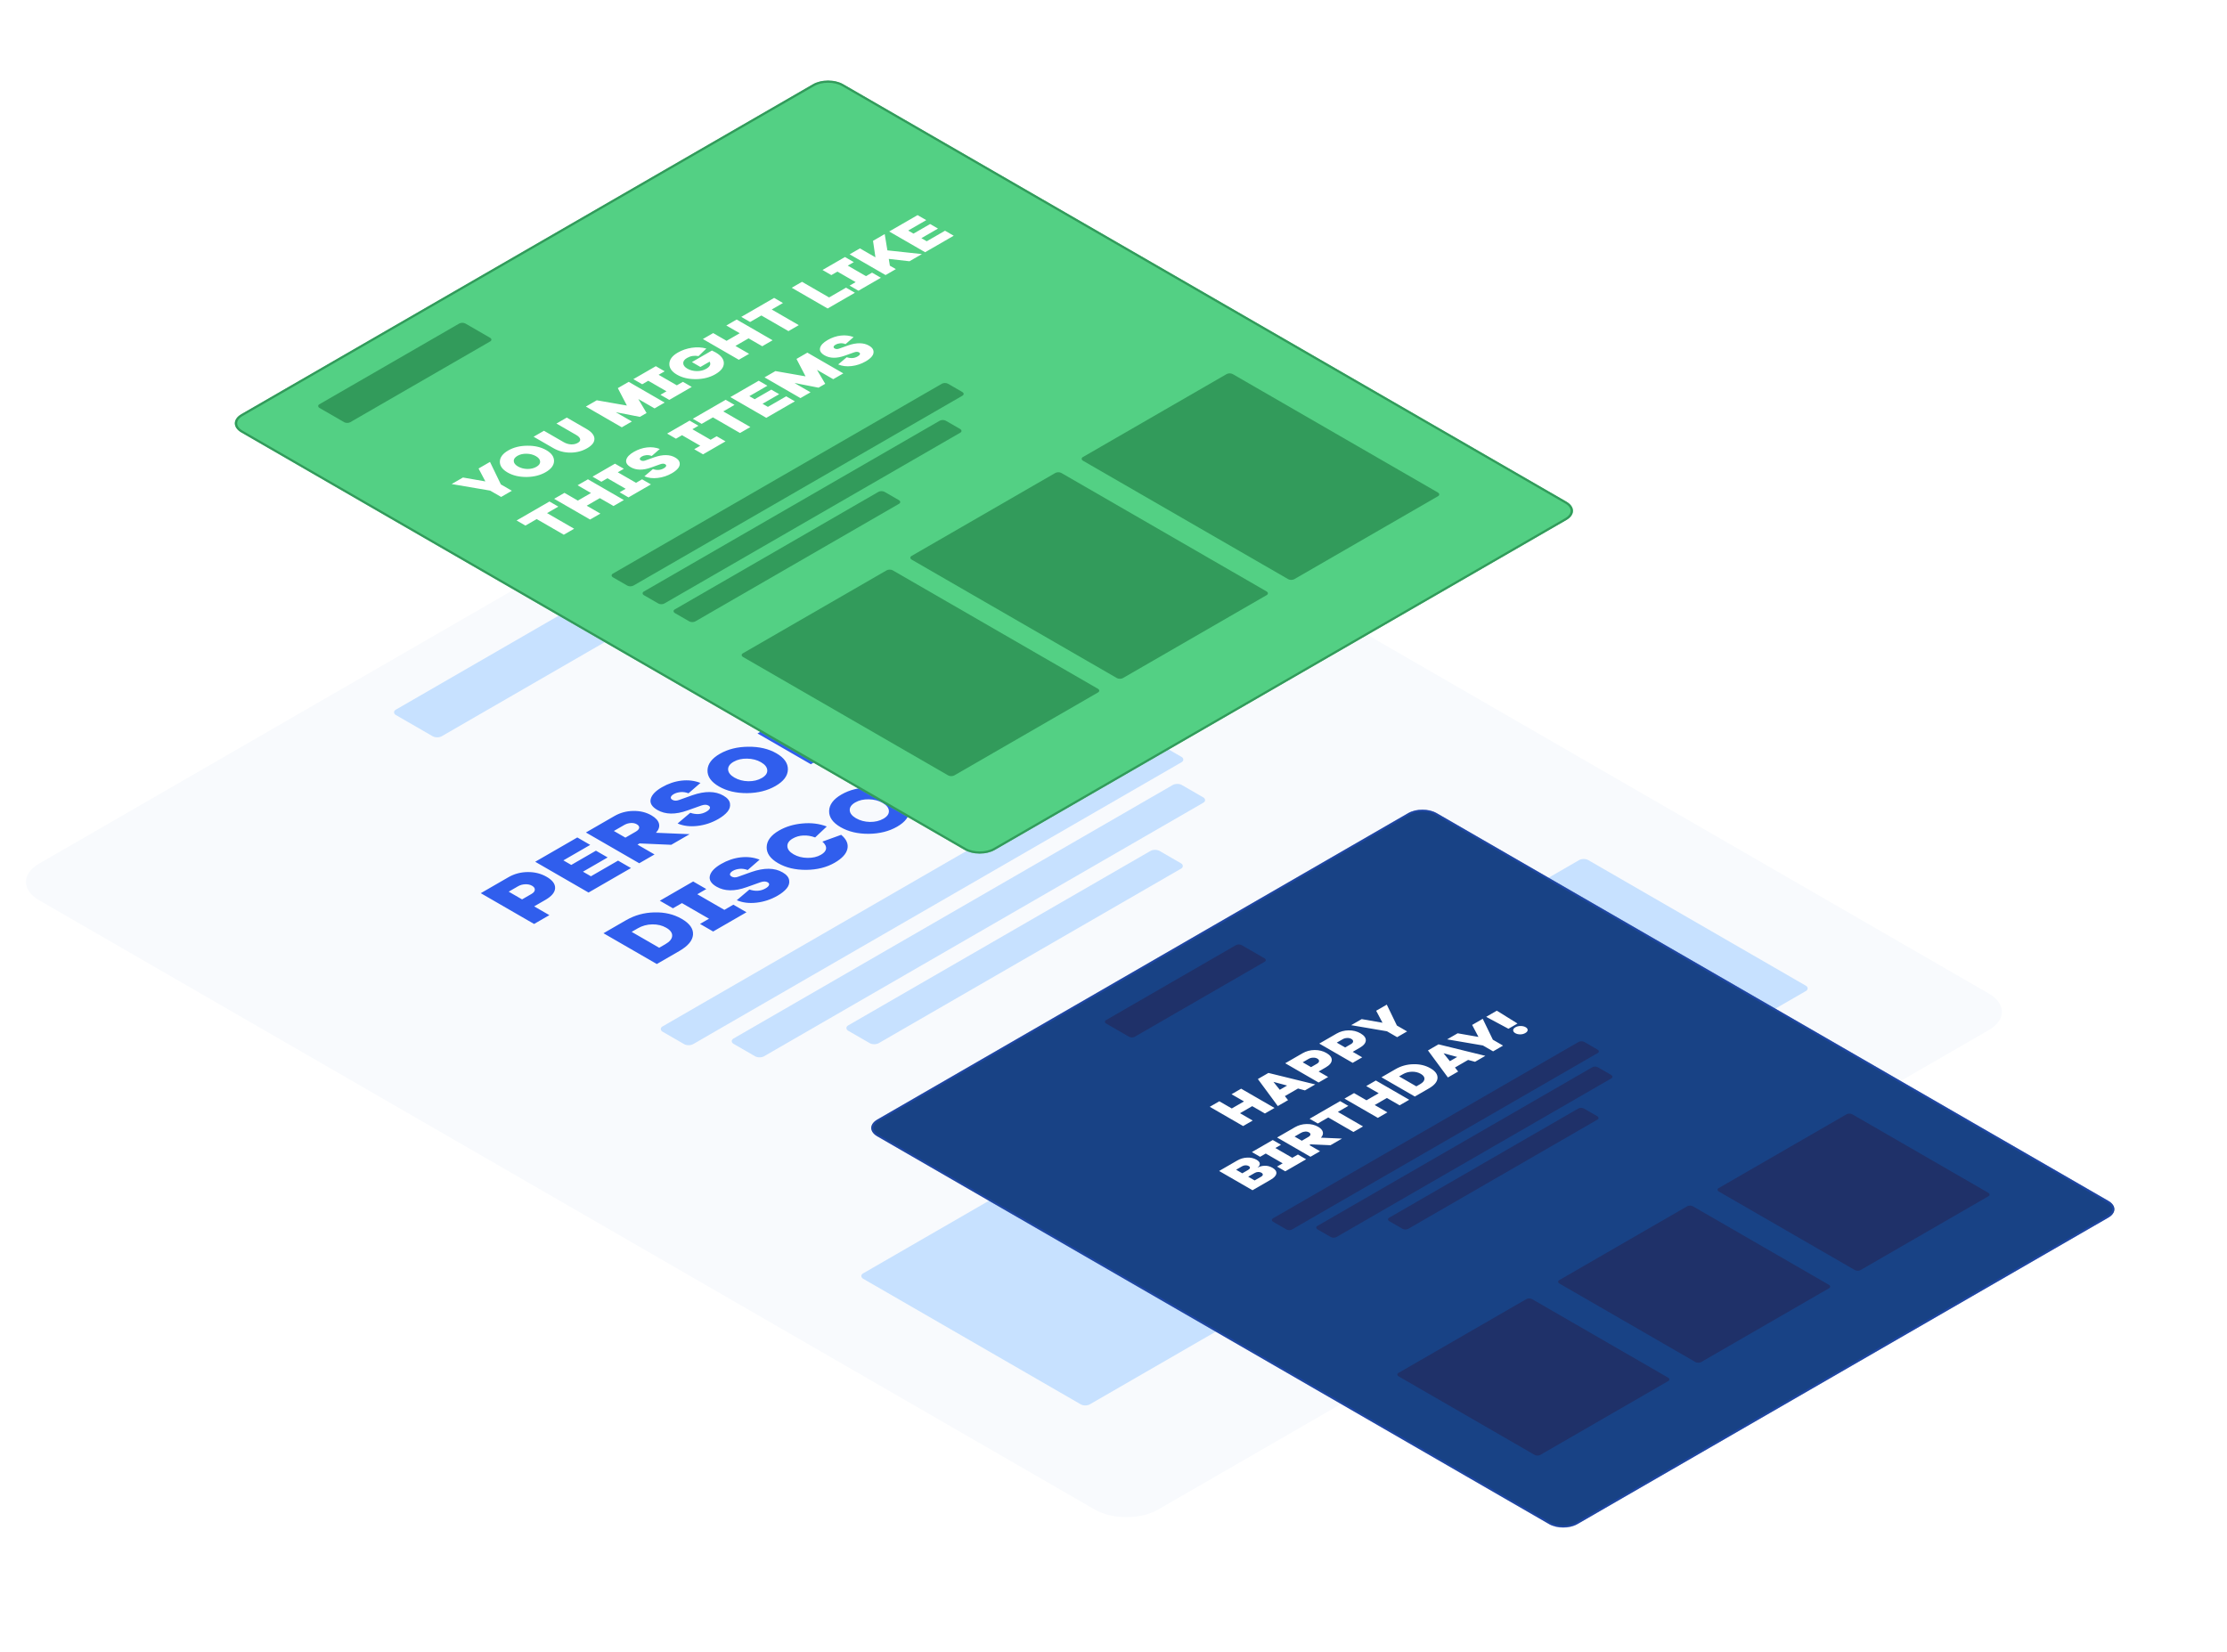 <svg width="1024" height="760" viewBox="0 0 1024 760" fill="none" xmlns="http://www.w3.org/2000/svg">
<g transform="matrix(1,0,0,1,-100,-60)">
<path d="M117.989 474.051C109.933 469.4 109.933 461.859 117.989 457.208L499.897 236.713C507.953 232.062 521.015 232.062 529.071 236.713L1014.44 516.944C1022.5 521.595 1022.5 529.136 1014.44 533.787L632.536 754.282C624.48 758.933 611.419 758.933 603.363 754.282L117.989 474.051Z" fill="#F8FAFD"/>
<path d="M321.062 470.804L333.761 463.473C336.469 461.909 339.433 461.113 342.654 461.085C345.874 461.057 348.778 461.789 351.364 463.282C354.048 464.832 355.341 466.579 355.243 468.522C355.146 470.438 353.657 472.227 350.778 473.889L345.618 476.868L352.608 480.904L345.582 484.961L321.062 470.804ZM340.055 473.657L344.374 471.164C345.35 470.6 345.862 469.966 345.911 469.262C345.984 468.544 345.557 467.917 344.63 467.381C343.752 466.874 342.703 466.649 341.483 466.705C340.287 466.748 339.202 467.05 338.226 467.614L333.907 470.107L340.055 473.657ZM384.194 455.822L390.123 459.245L370.616 470.507L346.096 456.351L365.456 445.173L371.385 448.596L359.052 455.717L362.675 457.809L374.02 451.258L379.4 454.364L368.054 460.915L371.714 463.027L384.194 455.822ZM417.101 443.669L408.647 448.55L394.082 447.916L393.13 448.465L400.962 452.987L393.935 457.044L369.415 442.887L382.481 435.344C385.116 433.823 387.995 433.034 391.117 432.978C394.265 432.907 397.071 433.583 399.535 435.006C401.487 436.133 402.646 437.408 403.012 438.83C403.353 440.239 402.89 441.634 401.621 443.014L417.101 443.669ZM387.568 445.254L392.289 442.528C393.265 441.965 393.801 441.373 393.899 440.753C393.972 440.119 393.606 439.57 392.801 439.105C392.02 438.654 391.105 438.464 390.056 438.535C388.983 438.591 387.958 438.901 386.982 439.464L382.261 442.19L387.568 445.254ZM404.362 422.077C407.265 420.401 410.266 419.387 413.365 419.034C416.463 418.682 419.367 419.034 422.075 420.091L416.585 424.866C415.292 424.373 414.048 424.19 412.852 424.317C411.657 424.444 410.644 424.746 409.815 425.225C409.034 425.676 408.583 426.148 408.461 426.641C408.339 427.106 408.583 427.514 409.193 427.866C410.022 428.345 411.023 428.374 412.194 427.951L418.342 425.754C424.173 423.739 428.931 423.796 432.615 425.923C434.445 426.979 435.457 428.183 435.652 429.536C435.872 430.874 435.494 432.135 434.518 433.318C433.542 434.501 432.151 435.614 430.346 436.656C427.32 438.403 424.1 439.473 420.684 439.868C417.268 440.262 414.231 439.889 411.572 438.748L417.39 433.825C420.123 434.755 422.599 434.579 424.82 433.297C425.674 432.804 426.198 432.304 426.393 431.797C426.589 431.289 426.369 430.853 425.735 430.486C424.905 430.008 423.795 430.015 422.404 430.508L416.11 432.747C410.571 434.733 405.96 434.663 402.276 432.536C399.763 431.085 398.738 429.409 399.202 427.507C399.665 425.606 401.385 423.796 404.362 422.077ZM425.317 414.289C425.39 411.373 427.281 408.845 430.989 406.704C434.698 404.563 439.065 403.478 444.091 403.45C449.117 403.394 453.423 404.401 457.01 406.471C460.596 408.542 462.353 411.035 462.28 413.951C462.206 416.839 460.316 419.353 456.607 421.494C452.899 423.635 448.531 424.734 443.505 424.79C438.479 424.819 434.173 423.797 430.587 421.727C427 419.656 425.243 417.177 425.317 414.289ZM444.054 419.318C446.445 419.346 448.519 418.853 450.276 417.839C452.032 416.825 452.874 415.634 452.801 414.268C452.728 412.874 451.764 411.641 449.91 410.57C448.08 409.514 445.957 408.965 443.542 408.922C441.151 408.866 439.077 409.345 437.32 410.359C435.564 411.373 434.722 412.578 434.795 413.972C434.893 415.353 435.857 416.571 437.686 417.628C439.541 418.698 441.663 419.262 444.054 419.318ZM472.425 383.414L496.945 397.571L491.126 400.931L467.229 400.149L479.855 407.439L472.828 411.495L448.308 397.339L454.09 394L478.427 395.036L465.362 387.492L472.425 383.414ZM526.809 380.33L519.233 384.703L514.146 383.33L504.484 388.908L506.827 391.866L499.288 396.219L484.649 376.357L492.407 371.878L526.809 380.33ZM506.131 381.154L496.104 378.449L500.751 384.26L506.131 381.154ZM541.812 364.695L547.85 368.181L529.259 378.915L504.739 364.758L511.765 360.701L530.247 371.372L541.812 364.695ZM377.487 489.227L387.844 483.248C391.845 480.938 396.2 479.733 400.909 479.635C405.618 479.508 409.802 480.501 413.462 482.614C417.121 484.727 418.854 487.15 418.658 489.882C418.463 492.587 416.365 495.094 412.364 497.404L402.007 503.384L377.487 489.227ZM403.105 495.904L405.923 494.277C407.948 493.108 408.997 491.826 409.07 490.432C409.143 489.037 408.24 487.798 406.362 486.713C404.483 485.628 402.336 485.107 399.921 485.149C397.505 485.192 395.285 485.797 393.26 486.966L390.442 488.593L403.105 495.904ZM420.629 471.292L433.072 478.476L437.207 476.088L443.246 479.574L427.912 488.428L421.873 484.941L426.009 482.554L413.566 475.37L409.43 477.757L403.392 474.271L418.726 465.418L424.764 468.904L420.629 471.292ZM431.571 457.368C434.474 455.692 437.475 454.677 440.574 454.325C443.672 453.973 446.576 454.325 449.284 455.382L443.794 460.157C442.501 459.664 441.257 459.481 440.061 459.608C438.866 459.734 437.853 460.037 437.024 460.516C436.243 460.967 435.792 461.439 435.67 461.932C435.548 462.397 435.792 462.805 436.402 463.157C437.231 463.636 438.232 463.664 439.403 463.242L445.551 461.044C451.382 459.03 456.14 459.086 459.824 461.213C461.654 462.27 462.666 463.474 462.861 464.827C463.081 466.165 462.703 467.425 461.727 468.609C460.751 469.792 459.36 470.905 457.555 471.947C454.529 473.694 451.309 474.764 447.893 475.159C444.477 475.553 441.44 475.18 438.781 474.039L444.599 469.116C447.332 470.045 449.808 469.869 452.029 468.588C452.883 468.095 453.407 467.594 453.602 467.087C453.798 466.58 453.578 466.144 452.944 465.777C452.114 465.298 451.004 465.305 449.613 465.799L443.319 468.038C437.78 470.024 433.169 469.954 429.485 467.827C426.972 466.376 425.947 464.7 426.411 462.798C426.874 460.897 428.594 459.086 431.571 457.368ZM477.485 453.13C478.924 452.299 479.705 451.369 479.827 450.341C479.973 449.298 479.412 448.214 478.144 447.087L486.78 443.96C489.22 445.988 490.172 448.157 489.635 450.468C489.098 452.749 487.159 454.855 483.816 456.785C480.108 458.926 475.74 460.025 470.714 460.081C465.688 460.11 461.382 459.088 457.796 457.018C454.209 454.947 452.452 452.468 452.526 449.58C452.599 446.664 454.49 444.136 458.198 441.995C461.321 440.192 464.908 439.107 468.958 438.741C473.032 438.36 476.765 438.825 480.156 440.135L474.813 445.164C472.935 444.474 471.105 444.178 469.324 444.277C467.567 444.361 465.969 444.819 464.529 445.65C462.797 446.65 461.968 447.847 462.041 449.242C462.114 450.637 463.066 451.862 464.895 452.919C466.725 453.975 468.848 454.524 471.263 454.567C473.679 454.609 475.753 454.13 477.485 453.13ZM481.241 433.001C481.315 430.085 483.205 427.557 486.914 425.416C490.622 423.274 494.99 422.19 500.016 422.162C505.042 422.105 509.348 423.112 512.934 425.183C516.521 427.254 518.278 429.747 518.204 432.663C518.131 435.551 516.24 438.065 512.532 440.206C508.823 442.347 504.456 443.446 499.43 443.502C494.404 443.53 490.098 442.509 486.511 440.439C482.925 438.368 481.168 435.889 481.241 433.001ZM499.979 438.03C502.37 438.058 504.444 437.565 506.201 436.551C507.957 435.537 508.799 434.346 508.726 432.98C508.653 431.585 507.689 430.353 505.835 429.282C504.005 428.226 501.882 427.676 499.467 427.634C497.076 427.578 495.002 428.057 493.245 429.071C491.489 430.085 490.647 431.29 490.72 432.684C490.818 434.065 491.781 435.283 493.611 436.339C495.465 437.41 497.588 437.973 499.979 438.03ZM526.923 402.95L540.354 410.705C543.892 412.747 545.697 414.973 545.77 417.382C545.844 419.762 544.197 421.924 540.83 423.868C537.365 425.869 533.535 426.869 529.338 426.869C525.142 426.869 521.263 425.84 517.7 423.784L504.269 416.029L511.332 411.951L524.764 419.706C526.423 420.664 528.118 421.178 529.851 421.248C531.583 421.319 533.12 420.967 534.462 420.192C535.706 419.473 536.231 418.635 536.036 417.677C535.84 416.691 534.925 415.727 533.291 414.783L519.86 407.028L526.923 402.95ZM555.243 386.6L579.763 400.756L573.944 404.116L550.046 403.334L562.672 410.624L555.646 414.68L531.126 400.524L536.908 397.185L561.245 398.221L548.18 390.677L555.243 386.6Z" fill="#305EED"/>
<rect width="115.118" height="24.409" rx="2.415" transform="matrix(0.866 -0.5 -0.866 -0.5 301.022 399.829)" fill="#C7E1FF"/>
<rect width="264.169" height="16.273" rx="2.415" transform="matrix(0.866 -0.5 -0.866 -0.5 416.635 541.43)" fill="#C7E1FF"/>
<rect width="238.059" height="16.273" rx="2.415" transform="matrix(0.866 -0.5 -0.866 -0.5 449.256 547.006)" fill="#C7E1FF"/>
<rect width="165.361" height="16.273" rx="2.415" transform="matrix(0.866 -0.5 -0.866 -0.5 501.974 540.979)" fill="#C7E1FF"/>
<rect width="113.384" height="120.419" rx="2.415" transform="matrix(0.866 -0.5 -0.866 -0.5 599.027 707.105)" fill="#C7E1FF"/>
<rect width="113.384" height="120.419" rx="2.415" transform="matrix(0.866 -0.5 -0.866 -0.5 717.183 638.887)" fill="#C7E1FF"/>
<rect width="113.384" height="120.419" rx="2.415" transform="matrix(0.866 -0.5 -0.866 -0.5 834.292 571.274)" fill="#C7E1FF"/>
<g filter="url(#filter0_d)">
<g filter="url(#filter1_b)">
<path d="M232.317 237.299C228.424 235.051 228.424 231.408 232.317 229.16L495.189 77.391C499.082 75.143 505.393 75.143 509.286 77.391L841.869 269.408C845.762 271.655 845.762 275.299 841.869 277.546L578.996 429.316C575.104 431.563 568.792 431.563 564.9 429.316L232.317 237.299Z" fill="#53D084"/>
<path d="M232.757 237.045C229.108 234.938 229.108 231.521 232.757 229.414L495.63 77.645C499.279 75.538 505.196 75.538 508.845 77.645L841.429 269.662C845.078 271.769 845.078 275.185 841.429 277.292L578.556 429.061C574.906 431.168 568.99 431.168 565.34 429.061L232.757 237.045Z" stroke="#329B5B" stroke-width="1.017"/>
</g>
<path d="M346.773 250.978L351.778 261.328L356.833 264.246L351.901 267.093L346.847 264.175L329.142 261.157L334.345 258.153L344.652 259.947L341.521 254.01L346.773 250.978ZM351.313 250.834C351.362 248.869 352.636 247.166 355.135 245.723C357.633 244.281 360.576 243.55 363.962 243.531C367.348 243.493 370.25 244.171 372.666 245.567C375.083 246.962 376.266 248.642 376.217 250.606C376.168 252.552 374.894 254.246 372.395 255.688C369.896 257.131 366.954 257.871 363.568 257.909C360.181 257.928 357.28 257.24 354.864 255.845C352.447 254.45 351.264 252.78 351.313 250.834ZM363.938 254.222C365.548 254.241 366.946 253.909 368.129 253.226C369.313 252.542 369.88 251.74 369.831 250.82C369.781 249.88 369.132 249.05 367.883 248.328C366.65 247.617 365.22 247.246 363.592 247.218C361.981 247.18 360.584 247.503 359.401 248.186C358.217 248.869 357.65 249.681 357.699 250.62C357.765 251.55 358.414 252.371 359.647 253.083C360.896 253.805 362.327 254.184 363.938 254.222ZM382.091 230.587L391.14 235.812C393.524 237.188 394.74 238.687 394.79 240.31C394.839 241.914 393.729 243.371 391.461 244.681C389.127 246.028 386.546 246.702 383.718 246.702C380.891 246.702 378.277 246.009 375.877 244.624L366.828 239.399L371.587 236.652L380.636 241.876C381.754 242.522 382.897 242.868 384.064 242.915C385.231 242.963 386.266 242.726 387.17 242.204C388.009 241.72 388.362 241.155 388.231 240.51C388.099 239.845 387.483 239.195 386.381 238.559L377.332 233.335L382.091 230.587ZM410.559 214.151L427.08 223.689L422.444 226.365L414.973 222.052L418.77 228.487L415.688 230.266L404.592 228.102L412.014 232.387L407.378 235.064L390.858 225.526L395.863 222.636L409.721 225.056L405.554 217.041L410.559 214.151ZM424.308 210.911L432.691 215.751L435.478 214.143L439.546 216.492L429.215 222.457L425.146 220.108L427.932 218.499L419.549 213.659L416.763 215.267L412.694 212.918L423.026 206.954L427.094 209.302L424.308 210.911ZM439.625 205.057L448.823 199.747C449.776 200.222 450.351 200.516 450.549 200.63C453.08 202.091 454.33 203.762 454.297 205.641C454.264 207.501 452.965 209.171 450.401 210.652C447.869 212.113 444.902 212.868 441.499 212.915C438.097 212.944 435.187 212.26 432.771 210.865C430.354 209.47 429.179 207.795 429.245 205.84C429.31 203.866 430.601 202.153 433.116 200.701C435.072 199.571 437.225 198.831 439.576 198.48C441.927 198.129 444.154 198.247 446.258 198.836L442.658 202.309C440.735 201.958 438.976 202.243 437.382 203.164C436.165 203.866 435.582 204.687 435.631 205.626C435.664 206.557 436.305 207.382 437.554 208.104C438.804 208.825 440.25 209.195 441.894 209.214C443.521 209.223 444.952 208.872 446.184 208.16C447.943 207.145 448.469 206.044 447.762 204.858L443.521 207.306L439.625 205.057ZM460.197 185.493L476.717 195.031L471.958 197.779L465.671 194.148L459.629 197.636L465.917 201.266L461.183 204L444.662 194.462L449.397 191.728L455.561 195.287L461.602 191.799L455.438 188.24L460.197 185.493ZM481.492 177.896L476.314 180.885L488.766 188.074L484.007 190.822L471.555 183.633L466.377 186.622L462.309 184.273L477.424 175.547L481.492 177.896ZM510.49 170.834L514.559 173.183L502.032 180.415L485.512 170.877L490.246 168.144L502.698 175.333L510.49 170.834ZM511.28 160.697L519.664 165.538L522.45 163.929L526.519 166.278L516.187 172.243L512.119 169.894L514.905 168.285L506.522 163.445L503.735 165.054L499.667 162.705L509.998 156.74L514.067 159.089L511.28 160.697ZM545.381 155.388L539.661 158.69L530.143 157.608L530.636 160.712L533.398 162.306L528.664 165.04L512.143 155.502L516.877 152.768L524.003 156.882L522.894 149.295L528.269 146.191L529.502 153.679L545.381 155.388ZM556.003 144.643L559.998 146.949L546.855 154.537L530.335 144.999L543.379 137.468L547.373 139.774L539.063 144.572L541.505 145.981L549.148 141.568L552.773 143.66L545.129 148.074L547.595 149.497L556.003 144.643ZM378.19 271.537L373.012 274.527L385.464 281.716L380.705 284.464L368.253 277.274L363.075 280.264L359.007 277.915L374.122 269.188L378.19 271.537ZM391.809 258.976L408.329 268.515L403.571 271.262L397.283 267.632L391.242 271.12L397.529 274.75L392.795 277.483L376.275 267.945L381.009 265.212L387.173 268.771L393.214 265.283L387.05 261.724L391.809 258.976ZM405.535 255.75L413.918 260.59L416.705 258.981L420.773 261.33L410.442 267.295L406.373 264.946L409.159 263.338L400.776 258.497L397.989 260.106L393.921 257.757L404.252 251.792L408.321 254.141L405.535 255.75ZM412.907 246.368C414.863 245.239 416.885 244.556 418.973 244.318C421.06 244.081 423.016 244.318 424.841 245.03L421.142 248.248C420.271 247.915 419.433 247.792 418.627 247.877C417.822 247.963 417.14 248.167 416.581 248.49C416.055 248.793 415.751 249.111 415.669 249.443C415.586 249.757 415.751 250.032 416.162 250.269C416.721 250.592 417.395 250.611 418.184 250.326L422.326 248.846C426.255 247.488 429.46 247.526 431.942 248.959C433.175 249.671 433.858 250.483 433.989 251.394C434.137 252.295 433.882 253.145 433.225 253.942C432.567 254.739 431.63 255.489 430.414 256.191C428.375 257.368 426.206 258.089 423.904 258.355C421.603 258.621 419.556 258.369 417.764 257.601L421.685 254.284C423.526 254.91 425.195 254.791 426.69 253.928C427.266 253.596 427.619 253.259 427.751 252.917C427.882 252.575 427.734 252.281 427.307 252.034C426.748 251.712 426 251.716 425.063 252.049L420.822 253.558C417.09 254.896 413.984 254.848 411.501 253.415C409.808 252.438 409.118 251.308 409.43 250.027C409.743 248.746 410.901 247.526 412.907 246.368ZM439.835 235.947L448.218 240.787L451.004 239.178L455.073 241.527L444.741 247.492L440.673 245.143L443.459 243.535L435.076 238.694L432.289 240.303L428.221 237.954L438.552 231.989L442.621 234.338L439.835 235.947ZM459.215 224.757L454.037 227.747L466.489 234.936L461.73 237.684L449.278 230.495L444.1 233.484L440.032 231.135L455.147 222.408L459.215 224.757ZM482.968 220.809L486.963 223.116L473.82 230.704L457.3 221.165L470.343 213.635L474.338 215.941L466.028 220.738L468.47 222.148L476.113 217.735L479.738 219.827L472.094 224.24L474.56 225.664L482.968 220.809ZM492.712 200.72L509.233 210.258L504.597 212.934L497.126 208.621L500.923 215.055L497.841 216.835L486.745 214.671L494.167 218.956L489.532 221.632L473.011 212.094L478.017 209.204L491.874 211.625L487.707 203.61L492.712 200.72ZM502.023 194.917C503.979 193.788 506.001 193.105 508.088 192.868C510.176 192.63 512.132 192.868 513.957 193.579L510.258 196.797C509.387 196.464 508.549 196.341 507.743 196.427C506.938 196.512 506.255 196.716 505.697 197.039C505.171 197.342 504.866 197.66 504.784 197.992C504.702 198.306 504.866 198.581 505.277 198.818C505.836 199.141 506.51 199.16 507.299 198.875L511.442 197.395C515.371 196.037 518.576 196.075 521.058 197.508C522.291 198.22 522.973 199.032 523.105 199.943C523.253 200.844 522.998 201.694 522.34 202.491C521.683 203.288 520.746 204.038 519.529 204.74C517.491 205.917 515.321 206.638 513.02 206.904C510.718 207.17 508.672 206.918 506.88 206.15L510.801 202.833C512.642 203.459 514.31 203.34 515.806 202.477C516.381 202.145 516.735 201.808 516.866 201.466C516.998 201.124 516.85 200.83 516.423 200.583C515.864 200.261 515.116 200.265 514.179 200.598L509.938 202.107C506.206 203.445 503.099 203.397 500.617 201.964C498.924 200.987 498.234 199.857 498.546 198.576C498.858 197.295 500.017 196.075 502.023 194.917Z" fill="white"/>
<rect width="77.562" height="16.446" rx="1.627" transform="matrix(0.866 -0.5 -0.866 -0.5 281.125 233.52)" fill="#329B5B"/>
<rect width="177.985" height="10.964" rx="1.627" transform="matrix(0.866 -0.5 -0.866 -0.5 411.315 308.683)" fill="#329B5B"/>
<rect width="160.394" height="10.964" rx="1.627" transform="matrix(0.866 -0.5 -0.866 -0.5 425.558 316.906)" fill="#329B5B"/>
<rect width="111.413" height="10.964" rx="1.627" transform="matrix(0.866 -0.5 -0.866 -0.5 439.8 325.129)" fill="#329B5B"/>
<rect width="79.599" height="112.291" rx="1.627" transform="matrix(0.866 -0.5 -0.866 -0.5 558.863 395.98)" fill="#329B5B"/>
<rect width="79.599" height="112.291" rx="1.627" transform="matrix(0.866 -0.5 -0.866 -0.5 636.414 351.206)" fill="#329B5B"/>
<rect width="79.599" height="112.291" rx="1.627" transform="matrix(0.866 -0.5 -0.866 -0.5 715.196 305.721)" fill="#329B5B"/>
</g>
<g filter="url(#filter2_d)">
<g filter="url(#filter3_b)">
<path d="M524.787 561.09C521.171 559.003 521.171 555.618 524.787 553.53L768.967 412.553C772.583 410.466 778.445 410.466 782.061 412.553L1090.99 590.916C1094.61 593.003 1094.61 596.388 1090.99 598.476L846.814 739.453C843.198 741.54 837.336 741.54 833.72 739.453L524.787 561.09Z" fill="#184285"/>
<path d="M525.197 560.854C521.807 558.897 521.807 555.724 525.197 553.767L769.376 412.789C772.766 410.832 778.262 410.832 781.652 412.789L1090.58 591.152C1093.97 593.109 1093.97 596.282 1090.58 598.239L846.405 739.216C843.015 741.174 837.519 741.174 834.129 739.216L525.197 560.854Z" stroke="#254BC1" stroke-opacity="0.5" stroke-width="0.945"/>
</g>
<path d="M692.163 539.251L707.509 548.111L703.089 550.663L697.248 547.291L691.637 550.531L697.477 553.903L693.08 556.442L677.734 547.582L682.131 545.043L687.857 548.349L693.469 545.109L687.743 541.803L692.163 539.251ZM726.237 537.298L721.496 540.036L718.312 539.176L712.265 542.667L713.731 544.519L709.013 547.243L699.851 534.812L704.707 532.009L726.237 537.298ZM713.296 537.814L707.02 536.122L709.929 539.758L713.296 537.814ZM712.425 527.553L720.372 522.965C722.067 521.986 723.922 521.488 725.938 521.47C727.954 521.453 729.771 521.911 731.389 522.846C733.069 523.815 733.878 524.908 733.817 526.125C733.756 527.324 732.824 528.444 731.023 529.484L727.793 531.348L732.168 533.874L727.77 536.413L712.425 527.553ZM724.312 529.338L727.014 527.778C727.625 527.425 727.946 527.029 727.976 526.588C728.022 526.138 727.755 525.746 727.175 525.411C726.625 525.094 725.969 524.953 725.205 524.988C724.457 525.014 723.777 525.204 723.167 525.556L720.464 527.117L724.312 529.338ZM728.092 518.507L736.04 513.919C737.735 512.94 739.59 512.442 741.606 512.424C743.621 512.407 745.438 512.865 747.057 513.8C748.737 514.769 749.546 515.863 749.485 517.079C749.424 518.278 748.492 519.398 746.691 520.438L743.461 522.303L747.836 524.828L743.438 527.367L728.092 518.507ZM739.98 520.293L742.682 518.732C743.293 518.38 743.614 517.983 743.644 517.542C743.69 517.092 743.423 516.7 742.843 516.365C742.293 516.048 741.636 515.907 740.873 515.942C740.125 515.968 739.445 516.158 738.834 516.511L736.132 518.071L739.98 520.293ZM759.129 500.588L763.778 510.202L768.474 512.913L763.893 515.558L759.198 512.847L742.752 510.043L747.585 507.253L757.159 508.919L754.25 503.405L759.129 500.588ZM699.739 575.446L699.831 575.499C700.762 574.996 701.831 574.732 703.037 574.706C704.244 574.661 705.427 574.974 706.588 575.644C707.901 576.403 708.489 577.28 708.351 578.276C708.198 579.263 707.32 580.22 705.717 581.145L697.38 585.959L682.034 577.099L690.371 572.286C691.807 571.457 693.326 571.012 694.929 570.95C696.548 570.879 697.976 571.201 699.212 571.915C700.251 572.515 700.762 573.154 700.747 573.833C700.732 574.494 700.396 575.032 699.739 575.446ZM689.845 576.53L692.685 578.17L695.41 576.596C695.899 576.314 696.166 576.01 696.212 575.684C696.243 575.349 696.044 575.058 695.616 574.811C695.204 574.573 694.716 574.467 694.151 574.494C693.601 574.512 693.097 574.653 692.639 574.917L689.845 576.53ZM698.365 581.45L701.32 579.744C701.839 579.444 702.106 579.131 702.121 578.805C702.137 578.461 701.915 578.157 701.457 577.892C701.029 577.646 700.533 577.535 699.968 577.562C699.419 577.579 698.899 577.729 698.411 578.011L695.41 579.744L698.365 581.45ZM707.894 566.533L715.681 571.029L718.27 569.535L722.049 571.716L712.452 577.257L708.673 575.075L711.261 573.581L703.473 569.085L700.885 570.579L697.106 568.397L706.703 562.857L710.482 565.038L707.894 566.533ZM738.539 562.196L733.248 565.25L724.133 564.854L723.537 565.197L728.439 568.027L724.041 570.566L708.695 561.706L716.872 556.985C718.521 556.033 720.323 555.54 722.277 555.504C724.247 555.46 726.003 555.883 727.545 556.774C728.767 557.479 729.492 558.277 729.721 559.167C729.935 560.049 729.645 560.922 728.851 561.786L738.539 562.196ZM720.056 563.187L723.01 561.482C723.621 561.129 723.957 560.759 724.018 560.371C724.064 559.974 723.835 559.63 723.331 559.339C722.842 559.057 722.27 558.938 721.613 558.982C720.941 559.018 720.3 559.211 719.689 559.564L716.735 561.27L720.056 563.187ZM741.452 547.158L736.642 549.935L748.209 556.613L743.788 559.165L732.222 552.487L727.412 555.264L723.633 553.082L737.673 544.976L741.452 547.158ZM754.103 535.49L769.448 544.35L765.028 546.902L759.187 543.53L753.576 546.77L759.416 550.142L755.019 552.681L739.673 543.821L744.071 541.282L749.797 544.588L755.408 541.348L749.682 538.043L754.103 535.49ZM756.683 534.001L763.165 530.258C765.669 528.813 768.395 528.059 771.342 527.997C774.289 527.918 776.907 528.539 779.198 529.862C781.488 531.184 782.572 532.7 782.45 534.411C782.328 536.103 781.015 537.672 778.511 539.118L772.029 542.861L756.683 534.001ZM772.716 538.179L774.479 537.161C775.747 536.429 776.403 535.627 776.449 534.754C776.495 533.882 775.93 533.106 774.754 532.427C773.578 531.748 772.235 531.422 770.723 531.448C769.211 531.475 767.822 531.854 766.555 532.586L764.791 533.604L772.716 538.179ZM804.448 524.143L799.707 526.881L796.523 526.021L790.476 529.512L791.942 531.363L787.224 534.088L778.062 521.657L782.918 518.854L804.448 524.143ZM791.507 524.659L785.231 522.966L788.14 526.603L791.507 524.659ZM803.253 507.113L807.903 516.727L812.598 519.438L808.017 522.083L803.322 519.372L786.877 516.568L791.709 513.778L801.283 515.444L798.374 509.93L803.253 507.113ZM809.705 503.388L810.415 503.798L819.233 509.286L815.065 511.693L805.56 506.602L804.85 506.192L809.705 503.388ZM818.248 511.018C818.936 510.622 819.737 510.423 820.653 510.423C821.569 510.423 822.341 510.604 822.967 510.965C823.608 511.336 823.921 511.781 823.906 512.301C823.875 512.812 823.516 513.266 822.829 513.663C822.142 514.06 821.363 514.262 820.493 514.271C819.607 514.271 818.844 514.086 818.203 513.716C817.577 513.354 817.256 512.914 817.241 512.394C817.241 511.865 817.577 511.406 818.248 511.018Z" fill="white"/>
<rect width="72.046" height="15.276" rx="1.511" transform="matrix(0.866 -0.5 -0.866 -0.5 641.923 516.128)" fill="#1F3169"/>
<rect width="165.329" height="10.184" rx="1.511" transform="matrix(0.866 -0.5 -0.866 -0.5 714.276 604.75)" fill="#1F3169"/>
<rect width="148.988" height="10.184" rx="1.511" transform="matrix(0.866 -0.5 -0.866 -0.5 734.691 608.24)" fill="#1F3169"/>
<rect width="103.491" height="10.184" rx="1.511" transform="matrix(0.866 -0.5 -0.866 -0.5 767.684 604.467)" fill="#1F3169"/>
<rect width="70.961" height="75.364" rx="1.511" transform="matrix(0.866 -0.5 -0.866 -0.5 828.424 708.437)" fill="#1F3169"/>
<rect width="70.961" height="75.364" rx="1.511" transform="matrix(0.866 -0.5 -0.866 -0.5 902.371 665.743)" fill="#1F3169"/>
<rect width="70.961" height="75.364" rx="1.511" transform="matrix(0.866 -0.5 -0.866 -0.5 975.664 623.427)" fill="#1F3169"/>
</g>
</g>
<defs>
<filter id="filter0_d" x="111.319" y="0.564" width="808.611" height="548.516" filterUnits="userSpaceOnUse" color-interpolation-filters="sRGB">
<feFlood flood-opacity="0" result="BackgroundImageFix"/>
<feColorMatrix in="SourceAlpha" type="matrix" values="0 0 0 0 0 0 0 0 0 0 0 0 0 0 0 0 0 0 127 0"/>
<feOffset dx="-21.469" dy="21.469"/>
<feGaussianBlur stdDeviation="48.305"/>
<feColorMatrix type="matrix" values="0 0 0 0 0 0 0 0 0 0 0 0 0 0 0 0 0 0 0.25 0"/>
<feBlend mode="normal" in2="BackgroundImageFix" result="effect1_dropShadow"/>
<feBlend mode="normal" in="SourceGraphic" in2="effect1_dropShadow" result="shape"/>
</filter>
<filter id="filter1_b" x="168.357" y="14.665" width="737.472" height="477.377" filterUnits="userSpaceOnUse" color-interpolation-filters="sRGB">
<feFlood flood-opacity="0" result="BackgroundImageFix"/>
<feGaussianBlur in="BackgroundImage" stdDeviation="30.52"/>
<feComposite in2="SourceAlpha" operator="in" result="effect1_backgroundBlur"/>
<feBlend mode="normal" in="SourceGraphic" in2="effect1_backgroundBlur" result="shape"/>
</filter>
<filter id="filter2_d" x="403.997" y="335.847" width="764.85" height="523.25" filterUnits="userSpaceOnUse" color-interpolation-filters="sRGB">
<feFlood flood-opacity="0" result="BackgroundImageFix"/>
<feColorMatrix in="SourceAlpha" type="matrix" values="0 0 0 0 0 0 0 0 0 0 0 0 0 0 0 0 0 0 127 0"/>
<feOffset dx="-21.469" dy="21.469"/>
<feGaussianBlur stdDeviation="48.305"/>
<feColorMatrix type="matrix" values="0 0 0 0 0 0 0 0 0 0 0 0 0 0 0 0 0 0 0.25 0"/>
<feBlend mode="normal" in2="BackgroundImageFix" result="effect1_dropShadow"/>
<feBlend mode="normal" in="SourceGraphic" in2="effect1_dropShadow" result="shape"/>
</filter>
<filter id="filter3_b" x="465.376" y="354.288" width="685.03" height="443.43" filterUnits="userSpaceOnUse" color-interpolation-filters="sRGB">
<feFlood flood-opacity="0" result="BackgroundImageFix"/>
<feGaussianBlur in="BackgroundImage" stdDeviation="28.35"/>
<feComposite in2="SourceAlpha" operator="in" result="effect1_backgroundBlur"/>
<feBlend mode="normal" in="SourceGraphic" in2="effect1_backgroundBlur" result="shape"/>
</filter>
</defs>
</svg>
